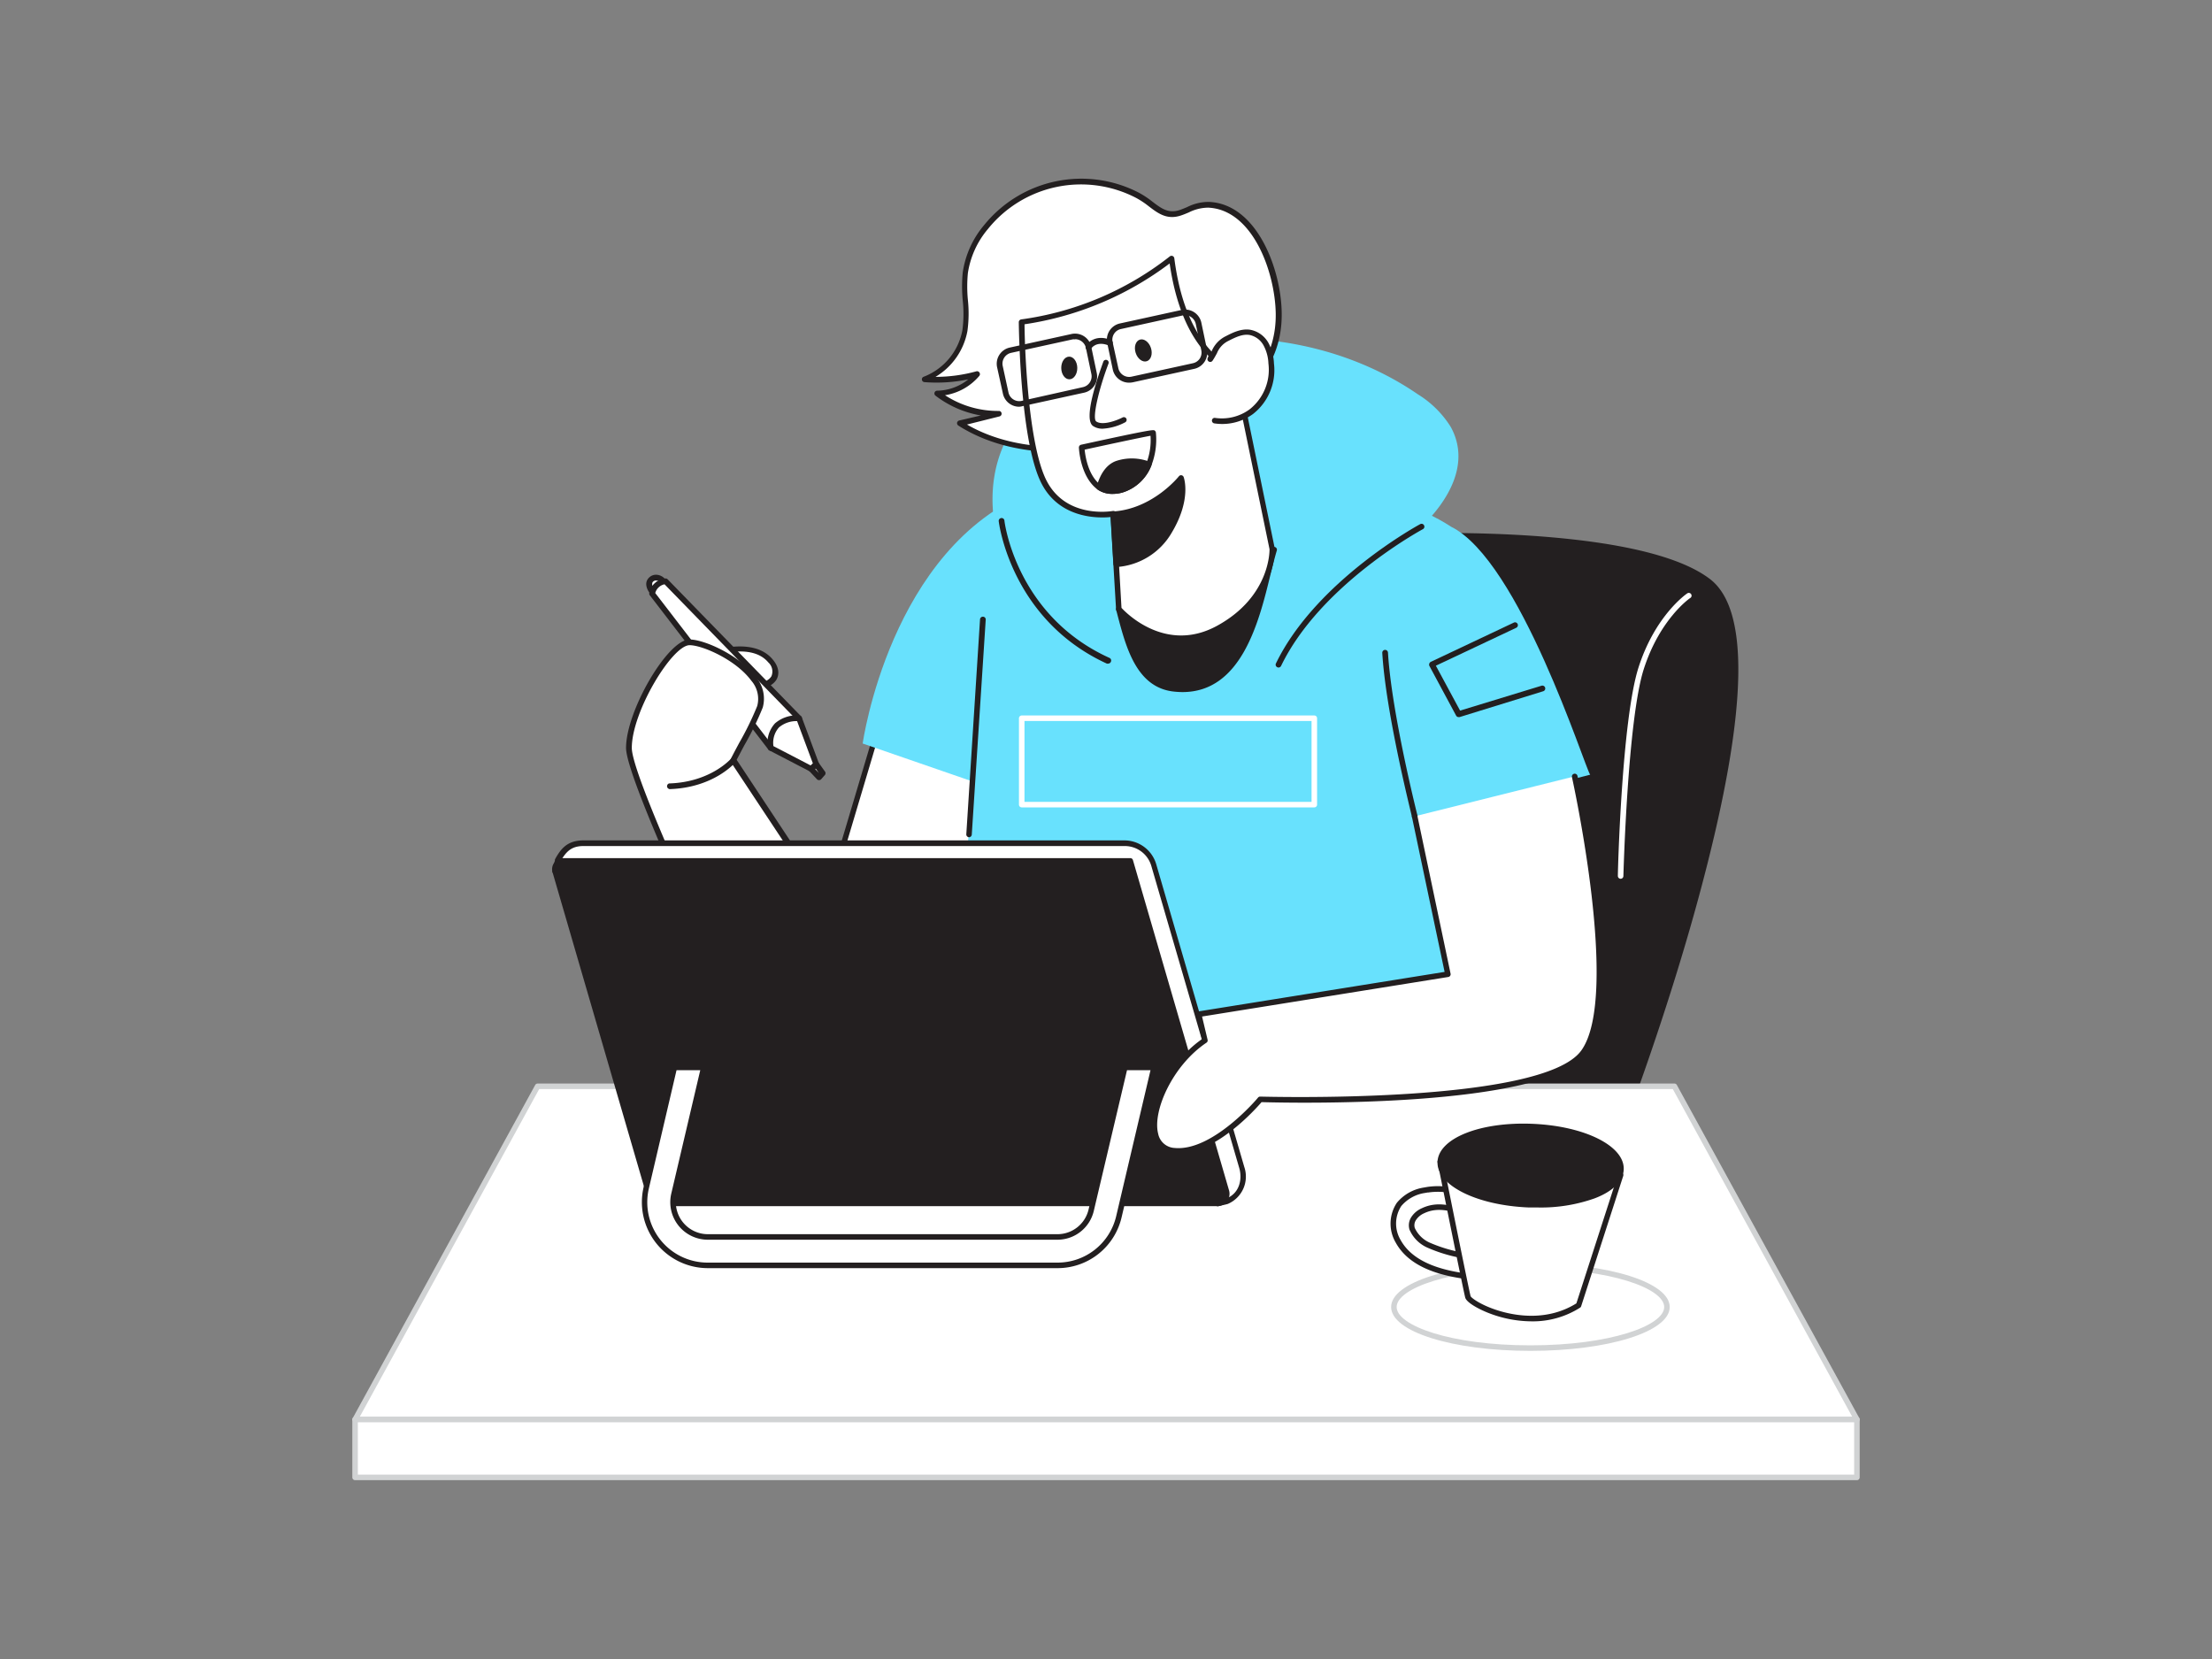 <svg xmlns="http://www.w3.org/2000/svg" viewBox="0 0 400 300"><rect x="0" y="0" width="400" height="300" fill="#808080" stroke="none"/><g id="_232_designer_flatline" data-name="#232_designer_flatline"><path d="M293.05,204.1s32.93-85.9,15.87-99-88.61-7.81-92.53-3.13-27,108.08-27,108.08Z" fill="#231f20"/><path d="M189.34,210.57a.52.52,0,0,1-.38-.17.48.48,0,0,1-.1-.43c.94-4.23,23.19-103.58,27.15-108.3,2.17-2.59,21.27-5,41.71-5.27,12-.16,41.09.33,51.51,8.32,7.25,5.56,6.79,24-1.36,54.92-6,22.87-14.27,44.42-14.35,44.63a.49.49,0,0,1-.44.32l-103.71,6ZM261.5,97.37l-3.76,0c-21,.28-39.25,2.87-41,4.92-3,3.61-18.76,71.33-26.8,107.23l102.73-5.92c2.11-5.59,32-85.78,15.92-98.11C301.82,100.3,284.75,97.37,261.5,97.37ZM293.05,204.1h0Z" fill="#231f20"/><path d="M159.34,129.88,144.5,179.69s30.61,3.95,30.61,2.82,6-54.81,6-54.81Z" fill="#fff"/><path d="M173.57,183.16c-5.17,0-19.84-1.78-29.13-3a.51.51,0,0,1-.42-.64l14.84-49.81a.5.5,0,0,1,.43-.36l21.78-2.18a.49.49,0,0,1,.4.15.46.46,0,0,1,.14.4c-2.07,18.5-6,53.75-6,54.76a.64.64,0,0,1-.2.43A4.13,4.13,0,0,1,173.57,183.16Zm1-.67v0Zm-29.46-3.22c10.64,1.36,27.16,3.25,29.48,2.92.38-4.32,5.25-47.92,5.92-53.93l-20.82,2.09Z" fill="#231f20"/><path d="M131.21,117.51c.13.14,5.4-1.27,8.12,2s-.81,6.19-9.4,4.5S131.21,117.51,131.21,117.51Z" fill="#fff"/><path d="M134.46,125a24.43,24.43,0,0,1-4.63-.49c-2.48-.49-3.76-1.29-3.91-2.46-.29-2.26,4.17-4.55,5.07-5a.5.5,0,0,1,.32,0l.33,0c1.4-.17,5.66-.71,8.08,2.19,1.08,1.28,1.31,2.59.67,3.69C139.56,124.24,137.41,125,134.46,125Zm-3.14-7c-1.95,1-4.52,2.76-4.38,3.87,0,.37.52,1.07,3.09,1.58,5.81,1.14,8.73.08,9.47-1.17a2.21,2.21,0,0,0-.57-2.5c-2.06-2.46-5.77-2-7.16-1.82C131.58,118,131.44,118,131.32,118Z" fill="#231f20"/><path d="M118,107.06s-1.08-1.24-.4-2.11a1.47,1.47,0,0,1,2.38.22S118.28,105.78,118,107.06Z" fill="#fff"/><path d="M118,107.57a.52.52,0,0,1-.39-.17c-.5-.58-1.16-1.82-.41-2.76a1.8,1.8,0,0,1,1.43-.71,2.19,2.19,0,0,1,1.74.91.5.5,0,0,1,.1.47.51.51,0,0,1-.32.35c-.4.14-1.47.7-1.65,1.51a.51.51,0,0,1-.37.39Zm.65-2.61h0a.82.82,0,0,0-.63.31.77.77,0,0,0,0,.71,3.93,3.93,0,0,1,1.08-.92A.81.81,0,0,0,118.66,105Z" fill="#231f20"/><path d="M120.36,105.12a2.7,2.7,0,0,0-2.44,2.22l21.45,27.91a6,6,0,0,1,5.13-5.35Z" fill="#fff"/><path d="M139.36,135.76a.51.51,0,0,1-.4-.2l-21.45-27.91a.52.52,0,0,1-.09-.45,3.26,3.26,0,0,1,2.94-2.6.52.52,0,0,1,.37.16l24.14,24.78a.5.5,0,0,1,.12.52.51.51,0,0,1-.4.35,5.48,5.48,0,0,0-4.71,4.88.51.51,0,0,1-.37.45Zm-20.87-28.52,20.61,26.81a6.4,6.4,0,0,1,4.39-4.45l-23.32-23.94A2.2,2.2,0,0,0,118.49,107.24Z" fill="#231f20"/><path d="M139.37,135.25l7.32,3.8.91-.85-3.1-8.3S138.8,129.33,139.37,135.25Z" fill="#fff"/><path d="M146.69,139.56a.48.48,0,0,1-.24-.06l-7.32-3.8a.51.51,0,0,1-.28-.41,5.32,5.32,0,0,1,1.29-4.48,6,6,0,0,1,4.41-1.43.52.52,0,0,1,.44.34l3.09,8.3a.51.51,0,0,1-.13.56l-.91.85A.53.53,0,0,1,146.69,139.56Zm-6.83-4.64,6.74,3.5.4-.36-2.86-7.66a4.89,4.89,0,0,0-3.28,1.14A4.2,4.2,0,0,0,139.86,134.92Z" fill="#231f20"/><polygon points="146.69 139.05 148.09 140.55 148.75 139.8 147.6 138.2 146.69 139.05" fill="#fff"/><path d="M148.09,141.07a.48.48,0,0,1-.37-.17l-1.41-1.5a.55.55,0,0,1-.14-.37.53.53,0,0,1,.17-.36l.91-.85a.52.52,0,0,1,.77.08l1.15,1.6a.51.51,0,0,1,0,.64l-.66.75a.49.49,0,0,1-.38.18Zm-.67-2,.66.71h0l-.57-.79Z" fill="#231f20"/><path d="M132.57,137.44c1.18-2.39,4.14-7.46,4.82-9.66,1.88-6-9.13-11.62-12.69-11.62s-11,12.44-11,19.09,24.65,57.57,24.65,57.57L162,182Z" fill="#fff"/><path d="M138.38,193.34a.51.51,0,0,1-.46-.29c-1-2.08-24.71-51.12-24.71-57.8s7.52-19.61,11.49-19.61c2.74,0,9.11,2.92,12,6.8a6,6,0,0,1,1.23,5.5,54.94,54.94,0,0,1-3.34,6.85c-.53,1-1,1.9-1.38,2.61l29.29,44.3a.54.54,0,0,1,.07.43.52.52,0,0,1-.28.32l-23.66,10.84A.38.38,0,0,1,138.38,193.34ZM124.7,116.67c-3.13,0-10.45,12-10.45,18.58,0,6.12,21.93,51.81,24.37,56.9l22.65-10.38-29.13-44a.54.54,0,0,1,0-.52c.38-.76.93-1.79,1.53-2.91a54.61,54.61,0,0,0,3.26-6.67,5,5,0,0,0-1.07-4.58C133.07,119.3,127,116.67,124.7,116.67Z" fill="#231f20"/><path d="M258.4,147.52l29.15-7.43c-1-1.41-12.76-38.74-25.16-44.85-10.85-7.2-36.58-12-59.31-10.37,0,0-6-.22-16.52,3.95C160.94,99,156,134.45,156,134.45l20,6.91s-3.82,45.85-7.43,69.82c0,0,44.22,8.65,108.6-2C277.22,209.16,258.52,154.3,258.4,147.52Z" fill="#68e1fd"/><path d="M256,96.27c-3.86,4-6.87,8.8-11.13,12.57-9.18,8.12-21.19,14.55-33.78,13.77-14.84-.92-27.67-11.06-30.89-25.83-2-9.26.08-17.86,7.24-24.4,4.95-4.52,11.29-7.28,17.77-9,17.21-4.61,36.52-2.16,51.21,7.94a18.28,18.28,0,0,1,5.92,5.88c3.67,6.65-.55,13.49-5.31,18.06C256.71,95.57,256.37,95.92,256,96.27Z" fill="#68e1fd"/><path d="M205.37,106.75c-.15,0-2.91,3.36-3.05,3.41,1.57,5.92,3.23,13.63,9.93,14.39,13.59,1.55,15.65-16.57,18.21-25.12C221.05,102.07,214.41,103.13,205.37,106.75Z" fill="#231f20"/><path d="M213.84,125.15a15.51,15.51,0,0,1-1.64-.1c-6.69-.76-8.58-8-10.11-13.79l-.26-1a.5.5,0,0,1,.2-.53c.16-.15.89-1,1.42-1.62,1.55-1.78,1.57-1.79,1.73-1.86h0a124.41,124.41,0,0,1,17-5.21c2.55-.64,5.18-1.3,8.1-2.12a.5.5,0,0,1,.49.13.52.52,0,0,1,.12.49c-.38,1.27-.75,2.77-1.15,4.36C227.67,112.46,224.5,125.14,213.84,125.15Zm-11-14.83.18.69c1.53,5.8,3.25,12.37,9.26,13,11.13,1.27,14.24-11.24,16.52-20.38.31-1.25.61-2.45.91-3.53-2.59.71-5,1.31-7.27,1.89a120.67,120.67,0,0,0-16.84,5.14c-.2.2-.9,1-1.42,1.61C203.48,109.64,203.09,110.08,202.87,110.32Zm-.55-.15h0Zm3.23-3Z" fill="#231f20"/><path d="M218.53,37c-2-.08-3.28.79-5,1.41-3.35,1.18-4.91-1.62-7.79-3.11a22.13,22.13,0,0,0-27.44,5.75,16.53,16.53,0,0,0-3.73,8.3c-.42,3.46.55,7-.05,10.42a11.77,11.77,0,0,1-7.28,8.8,28.05,28.05,0,0,0,9.52-.9,9.69,9.69,0,0,1-7.24,3.45,18,18,0,0,0,11.13,3.73l-7.05,1.65c6,3.85,13.31,5,20.38,4.68,14.08-.73,37.66-6.49,37.25-24.73C231,49.46,227.16,37.4,218.53,37Z" fill="#fff"/><path d="M191.56,81.77c-5.39,0-12.29-1-18.27-4.82a.51.51,0,0,1-.22-.51.53.53,0,0,1,.38-.4l3.92-.91a18.6,18.6,0,0,1-8.2-3.58.5.5,0,0,1,.3-.9,9.17,9.17,0,0,0,5.63-2.05,28.19,28.19,0,0,1-7.94.5.5.5,0,0,1-.45-.43.49.49,0,0,1,.32-.54,11.22,11.22,0,0,0,7-8.41,22.28,22.28,0,0,0,.06-5.42,26.72,26.72,0,0,1,0-5,17.06,17.06,0,0,1,3.84-8.56,22.62,22.62,0,0,1,28.06-5.87,16.68,16.68,0,0,1,2.42,1.61c1.62,1.23,2.9,2.2,5,1.47.45-.16.87-.34,1.28-.51a8.58,8.58,0,0,1,3.94-.93h0c8.66.38,13,12.12,13.14,19.94.18,8.29-4.35,14.82-13.47,19.39s-20,5.63-24.25,5.85C193.21,81.75,192.4,81.77,191.56,81.77Zm-16.7-5c6.46,3.75,13.87,4.25,19.06,4,4.16-.22,14.8-1.21,23.85-5.75,8.75-4.38,13.09-10.59,12.92-18.47-.17-7.44-4.16-18.61-12.18-19a7.9,7.9,0,0,0-3.51.85c-.43.18-.87.37-1.34.53-2.59.91-4.21-.32-5.92-1.62a15.43,15.43,0,0,0-2.27-1.51,21.6,21.6,0,0,0-26.82,5.61,16.07,16.07,0,0,0-3.63,8,25.56,25.56,0,0,0,0,4.79,23.32,23.32,0,0,1-.08,5.66,12.23,12.23,0,0,1-5.77,8.29,28,28,0,0,0,7.38-1,.5.5,0,0,1,.56.21.51.51,0,0,1,0,.59,10.23,10.23,0,0,1-6.22,3.52,17.5,17.5,0,0,0,9.73,2.84.49.49,0,0,1,.5.44.5.5,0,0,1-.38.55Z" fill="#231f20"/><path d="M201.32,92.94l1,17.22s7.87,9,18,3.47,9.74-14.3,9.74-14.3L223.41,67s-9.19-2.12-11.53-20.22a55.56,55.56,0,0,1-27.12,11.51s.18,20.25,3.75,28.3S201.32,92.94,201.32,92.94Z" fill="#fff"/><path d="M213.67,115.92c-6.88,0-11.67-5.35-11.73-5.43a.47.47,0,0,1-.12-.3l-1-16.69c-2.11.21-9.63.41-12.8-6.74-3.57-8-3.78-27.67-3.79-28.5a.51.51,0,0,1,.43-.5,55.64,55.64,0,0,0,26.86-11.38.5.5,0,0,1,.51-.09.51.51,0,0,1,.32.4c1.18,9.16,4.16,14.05,6.45,16.55a10.5,10.5,0,0,0,4.7,3.24.51.51,0,0,1,.37.39l6.66,32.36c0,.17.3,9.22-10,14.84A14.2,14.2,0,0,1,213.67,115.92Zm-10.87-6c1,1.09,8.16,8.23,17.29,3.24,9.72-5.32,9.48-13.77,9.48-13.85l-6.59-32c-1.66-.55-9.18-3.87-11.47-19.67a57.51,57.51,0,0,1-26.24,11c0,3,.5,20.46,3.69,27.67,3.37,7.58,11.91,6.15,12.27,6.09a.51.51,0,0,1,.4.09.54.54,0,0,1,.19.37Z" fill="#231f20"/><path d="M219.66,76.06a9,9,0,0,0,6.66-1.64,9.63,9.63,0,0,0,3.58-8.72,8,8,0,0,0-1-3.49,4.25,4.25,0,0,0-2.83-2.12,6.84,6.84,0,0,0-4.18,1.11c-1.94,1-2,2.11-3.06,3.75.12-.15.21-.57.33-.72" fill="#fff"/><path d="M221,76.67a9.7,9.7,0,0,1-1.42-.11.51.51,0,0,1-.42-.58.49.49,0,0,1,.57-.41A8.47,8.47,0,0,0,226,74a9.12,9.12,0,0,0,3.37-8.28,7.45,7.45,0,0,0-.89-3.28A3.77,3.77,0,0,0,226,60.58c-1.24-.22-2.48.35-3.86,1.06a4.23,4.23,0,0,0-2.08,2.24c-.21.38-.44.81-.75,1.28a.44.44,0,0,1-.08.11.49.49,0,0,1-.68.08.49.49,0,0,1-.12-.68l0,0s0-.13.07-.2a2,2,0,0,1,.25-.51.52.52,0,0,1,.19-.14l.19-.36a5.26,5.26,0,0,1,2.52-2.66c1.18-.61,2.81-1.45,4.48-1.16A4.77,4.77,0,0,1,229.37,62a8.47,8.47,0,0,1,1,3.71,10.07,10.07,0,0,1-3.78,9.15A9.45,9.45,0,0,1,221,76.67Z" fill="#231f20"/><path d="M201.84,102A12.12,12.12,0,0,0,211.45,96c3.53-5.89,2.12-9.66,2.12-9.66s-4.76,6.07-12.25,6.56Z" fill="#231f20"/><path d="M201.84,102.49a.49.49,0,0,1-.49-.47l-.53-9a.5.5,0,0,1,.47-.53c7.17-.46,11.84-6.3,11.89-6.36a.5.5,0,0,1,.47-.19.51.51,0,0,1,.39.32c.06.16,1.45,4.06-2.17,10.09a12.49,12.49,0,0,1-10,6.19Zm0-9.1.47,8.07A11.78,11.78,0,0,0,211,95.78c2.39-4,2.45-6.92,2.27-8.32A18.82,18.82,0,0,1,201.84,93.39Z" fill="#231f20"/><path d="M200,65.57s-3.75,9.88-2.05,11.06,5.29-.7,5.29-.7" fill="#fff"/><path d="M199.43,77.52a3,3,0,0,1-1.77-.48c-1.88-1.3,1-9.24,1.86-11.65a.5.5,0,0,1,.64-.29.5.5,0,0,1,.29.65c-1.74,4.59-3,9.9-2.22,10.46,1.19.82,3.85-.24,4.77-.72a.51.51,0,0,1,.68.21.5.5,0,0,1-.22.67A9.88,9.88,0,0,1,199.43,77.52Z" fill="#231f20"/><ellipse cx="206.75" cy="63.36" rx="1.45" ry="2.05" transform="translate(-9.47 66.66) rotate(-17.91)" fill="#231f20"/><ellipse cx="193.36" cy="66.54" rx="1.45" ry="2.05" transform="translate(-0.89 2.64) rotate(-0.78)" fill="#231f20"/><path d="M201.19,89.32a4.6,4.6,0,0,1-2.7-.79c-3.15-2.3-3.38-7.38-3.39-7.6a.51.51,0,0,1,.4-.51c12.94-2.83,13.08-2.73,13.31-2.56a.54.54,0,0,1,.21.36h0a12.9,12.9,0,0,1-.81,5.94A8.18,8.18,0,0,1,203,89.06,6.61,6.61,0,0,1,201.19,89.32Zm-5.05-8c.12,1.21.66,4.75,2.92,6.39a4.28,4.28,0,0,0,3.63.4,7.23,7.23,0,0,0,4.6-4.31,11.57,11.57,0,0,0,.76-5C206.33,79.11,200.26,80.41,196.14,81.31Z" fill="#231f20"/><path d="M207.75,84c-1.92,4.64-6.73,5.75-9,4.14.51-1.77,1.44-3.61,3.17-4.28A8.44,8.44,0,0,1,207.75,84Z" fill="#231f20"/><path d="M201.19,89.31a4.62,4.62,0,0,1-2.7-.78.49.49,0,0,1-.18-.54c.68-2.44,1.85-4,3.46-4.61a9,9,0,0,1,6.15.13.51.51,0,0,1,.29.27.53.53,0,0,1,0,.39A8.2,8.2,0,0,1,203,89.06,6.64,6.64,0,0,1,201.19,89.31Zm-1.82-1.41a4.47,4.47,0,0,0,3.32.2,7.12,7.12,0,0,0,4.38-3.82,7.83,7.83,0,0,0-4.94,0C200.9,84.78,200,86,199.37,87.9Z" fill="#231f20"/><path d="M184.29,73.55a3,3,0,0,1-2.93-2.36l-1.05-4.77a3,3,0,0,1,2.29-3.57l11.15-2.45a3,3,0,0,1,3.58,2.29l1,4.77A3,3,0,0,1,196.08,71h0l-11.15,2.44A2.79,2.79,0,0,1,184.29,73.55ZM194.4,61.37a2.09,2.09,0,0,0-.43,0l-11.14,2.44a2,2,0,0,0-1.51,2.35L182.37,71a2,2,0,0,0,2.34,1.5L195.86,70a2,2,0,0,0,1.5-2.34l-1-4.77a2,2,0,0,0-1.92-1.55ZM196,70.54h0Z" fill="#231f20"/><path d="M204.16,69.2a3,3,0,0,1-1.62-.48,3,3,0,0,1-1.31-1.88l-1-4.77a3,3,0,0,1,.4-2.26,3,3,0,0,1,1.89-1.32l11.14-2.44a3,3,0,0,1,3.58,2.29l1,4.77A3,3,0,0,1,216,66.69l-11.14,2.44A3.69,3.69,0,0,1,204.16,69.2ZM214.27,57a2.1,2.1,0,0,0-.43.05L202.7,59.5a1.94,1.94,0,0,0-1.24.86,2,2,0,0,0-.27,1.49l1.05,4.77a2,2,0,0,0,2.34,1.5l11.15-2.44h0a2,2,0,0,0,1.24-.86,2,2,0,0,0,.26-1.49l-1-4.77A2,2,0,0,0,214.27,57Z" fill="#231f20"/><path d="M196.82,63.32a.48.48,0,0,1-.26-.07.52.52,0,0,1-.19-.7c.47-.81,2-2.08,4.51-1.07a.52.52,0,0,1-.38,1c-2.24-.9-3.14.47-3.23.63A.53.53,0,0,1,196.82,63.32Z" fill="#231f20"/><polygon points="97.2 196.44 302.8 196.44 335.79 256.69 64.21 256.69 97.2 196.44" fill="#fff"/><path d="M335.79,257.19H64.21a.51.51,0,0,1-.43-.24.52.52,0,0,1,0-.5l33-60.25a.49.49,0,0,1,.44-.26H302.79a.49.49,0,0,1,.44.26l33,60.25a.52.52,0,0,1,0,.5A.51.51,0,0,1,335.79,257.19Zm-270.73-1H334.94L302.5,196.94H97.5Z" fill="#d1d3d4"/><path d="M100.39,157.57l.44-1.9c1-1.9,2.11-3.18,4.69-3.18h97.87a5.48,5.48,0,0,1,5.25,3.94l15.91,54.66a4.88,4.88,0,0,1-2.71,6.11l-1.73.41Z" fill="#fff"/><path d="M220.11,218.11a.59.59,0,0,1-.22-.05L100.17,158a.49.49,0,0,1-.26-.56l.44-1.9a.65.65,0,0,1,0-.13c1-1.81,2.15-3.44,5.13-3.44h97.87a6,6,0,0,1,5.73,4.3L225,211a5.38,5.38,0,0,1-3,6.72l-1.79.43ZM101,157.3l119.21,59.78,1.55-.36c2.41-.94,2.91-3.51,2.34-5.49l-15.91-54.66a5,5,0,0,0-4.77-3.58H105.52c-2.21,0-3.16,1-4.22,2.86Z" fill="#231f20"/><path d="M220.11,217.61H120.24a3.16,3.16,0,0,1-3-2.28l-16.81-57.76a1.49,1.49,0,0,1,1.43-1.9H204.4l17.37,59.73A1.72,1.72,0,0,1,220.11,217.61Z" fill="#231f20"/><path d="M220.11,218.11H120.24a3.69,3.69,0,0,1-3.52-2.64L99.91,157.71a2,2,0,0,1,1.91-2.53H204.4a.48.48,0,0,1,.47.35l17.38,59.73a2.23,2.23,0,0,1-2.14,2.85ZM101.82,156.17a1,1,0,0,0-.95,1.26l16.8,57.76a2.69,2.69,0,0,0,2.57,1.92h99.87a1.25,1.25,0,0,0,1-.49,1.23,1.23,0,0,0,.19-1.08L204,156.17Z" fill="#231f20"/><path d="M203.36,193l-6.07,25.81a6.27,6.27,0,0,1-6.12,4.85H128a6.29,6.29,0,0,1-6.12-7.73L127.23,193H122l-5.12,21.75a11.43,11.43,0,0,0,11.13,14h63.21A11.4,11.4,0,0,0,202.3,220l6.34-27Z" fill="#fff"/><path d="M191.17,229.32H128a11.93,11.93,0,0,1-11.61-14.66l5.11-21.76a.5.5,0,0,1,.49-.38h5.28a.51.51,0,0,1,.39.19.49.49,0,0,1,.09.42l-5.39,22.93a5.8,5.8,0,0,0,5.64,7.12h63.21a5.78,5.78,0,0,0,5.64-4.47l6.07-25.81a.49.49,0,0,1,.48-.38h5.28a.51.51,0,0,1,.49.61l-6.35,27A11.88,11.88,0,0,1,191.17,229.32Zm-68.83-35.8-5,21.37A10.92,10.92,0,0,0,128,228.32h63.21a10.89,10.89,0,0,0,10.64-8.43l6.2-26.37h-4.25l-6,25.42a6.75,6.75,0,0,1-6.61,5.24H128a6.79,6.79,0,0,1-6.61-8.35l5.24-22.31Z" fill="#231f20"/><path d="M284.82,140.37s8.94,39.7,1.62,49.84S228,198.75,228,198.75s-8.29,9.95-15.49,9.29-3-14.28,5.47-19.95l-1.17-4.73,45.07-7.23-6-28.53" fill="#fff"/><path d="M213.17,208.57q-.37,0-.75,0a4.22,4.22,0,0,1-3.92-3.35c-1.13-4.43,2.49-12.88,8.86-17.32l-1.08-4.39a.49.49,0,0,1,.06-.39.49.49,0,0,1,.34-.22l44.55-7.15-5.9-28a.5.5,0,0,1,.39-.59.49.49,0,0,1,.59.38l6,28.53a.49.49,0,0,1-.08.39.49.49,0,0,1-.33.21l-44.53,7.15,1,4.2a.49.49,0,0,1-.2.53c-6.12,4.1-9.79,12.35-8.74,16.45a3.19,3.19,0,0,0,3,2.59c6.85.64,15-9,15.06-9.11a.5.5,0,0,1,.4-.18c.51,0,51,1.47,58.06-8.34s-1.6-49-1.69-49.43a.5.5,0,1,1,1-.22c.37,1.63,8.9,40,1.53,50.24-7.2,10-54.39,8.88-58.66,8.75C227,200.62,219.87,208.57,213.17,208.57Z" fill="#231f20"/><path d="M231.19,120.71a.46.46,0,0,1-.22-.06.5.5,0,0,1-.24-.68c7.26-15,25.9-25.09,26.09-25.19a.5.5,0,0,1,.69.21.51.51,0,0,1-.21.7c-.18.1-18.53,10-25.64,24.73A.53.53,0,0,1,231.19,120.71Z" fill="#231f20"/><path d="M200.37,120a.54.54,0,0,1-.22,0C182.73,112,180.62,94.42,180.6,94.25a.52.52,0,0,1,.46-.57.51.51,0,0,1,.57.45c0,.17,2.08,17.18,19,24.84a.52.52,0,0,1,.26.68A.53.53,0,0,1,200.37,120Z" fill="#231f20"/><path d="M121,142.67a.52.52,0,0,1,0-1c7.54-.23,11.2-4.49,11.24-4.53a.51.51,0,0,1,.72-.07.52.52,0,0,1,.07.73c-.16.19-4,4.66-12,4.9Z" fill="#231f20"/><path d="M255.82,148.11a.51.51,0,0,1-.5-.39c0-.18-4.71-18.61-5.36-29.66a.51.51,0,0,1,.48-.54.52.52,0,0,1,.55.48c.65,10.95,5.29,29.28,5.33,29.47a.52.52,0,0,1-.37.63Z" fill="#231f20"/><path d="M175.22,151.4h0a.51.51,0,0,1-.48-.55L177.22,112a.51.51,0,0,1,.55-.48.5.5,0,0,1,.48.54l-2.52,38.85A.51.51,0,0,1,175.22,151.4Z" fill="#231f20"/><path d="M263.76,129.67a.5.5,0,0,1-.45-.27l-4.84-9a.54.54,0,0,1,0-.41.55.55,0,0,1,.27-.31l15-7.09a.51.51,0,0,1,.69.24.52.52,0,0,1-.24.69l-14.54,6.86,4.38,8.12L278.76,124a.52.52,0,1,1,.3,1l-15.15,4.68Z" fill="#231f20"/><ellipse cx="276.75" cy="236.35" rx="24.69" ry="7.43" fill="#fff"/><path d="M276.75,244.28c-14.12,0-25.19-3.48-25.19-7.93s11.07-7.93,25.19-7.93,25.19,3.48,25.19,7.93S290.87,244.28,276.75,244.28Zm0-14.86c-14.47,0-24.19,3.58-24.19,6.93s9.72,6.93,24.19,6.93,24.19-3.58,24.19-6.93S291.22,229.42,276.75,229.42Z" fill="#d1d3d4"/><path d="M258.14,215.13l-.59.11a7.33,7.33,0,0,0-4.56,2.57,6.31,6.31,0,0,0-.15,6.67c2.62,4.72,9,6,13.92,6.49a4.42,4.42,0,0,0,2.08-.16,1.7,1.7,0,0,0,1.15-1.58,1.74,1.74,0,0,0-1-1.33,5.35,5.35,0,0,0-1.63-.46c-3.06-.5-6.28-.87-9.08-2.28-1.63-.83-3.91-2.72-2.72-4.76a3.89,3.89,0,0,1,1.72-1.46c2.81-1.34,5.48-.32,8.25.5a1.53,1.53,0,0,0,.63.09,1.12,1.12,0,0,0,.81-1.25c-.09-1.21-1.3-2-2.44-2.45A12.8,12.8,0,0,0,258.14,215.13Z" fill="#fff"/><path d="M267.59,231.52a8.14,8.14,0,0,1-.87-.05c-7.51-.71-12.19-2.91-14.32-6.75a6.79,6.79,0,0,1,.19-7.21,7.85,7.85,0,0,1,4.86-2.76l.62-.11h0a13.22,13.22,0,0,1,6.68.73c1,.37,2.63,1.24,2.76,2.87a1.63,1.63,0,0,1-1.24,1.79,2.17,2.17,0,0,1-.84-.11l-.72-.22c-2.46-.75-4.78-1.45-7.17-.31a3.35,3.35,0,0,0-1.51,1.27,1.7,1.7,0,0,0-.19,1.4,5.37,5.37,0,0,0,2.7,2.65,26.57,26.57,0,0,0,7.81,2.06l1.13.18a5.56,5.56,0,0,1,1.79.51,2,2,0,0,1-.25,3.82A4,4,0,0,1,267.59,231.52Zm-9.37-15.89-.57.1a6.92,6.92,0,0,0-4.26,2.37,5.81,5.81,0,0,0-.11,6.14c1.95,3.52,6.38,5.56,13.53,6.23a4.07,4.07,0,0,0,1.84-.12,1.24,1.24,0,0,0,.84-1.09,1.23,1.23,0,0,0-.7-.92,4.7,4.7,0,0,0-1.47-.4l-1.13-.18a27.22,27.22,0,0,1-8.1-2.16,6.28,6.28,0,0,1-3.21-3.25,2.71,2.71,0,0,1,.29-2.2,4.29,4.29,0,0,1,1.94-1.66c2.74-1.31,5.36-.52,7.89.25l.72.22a1.15,1.15,0,0,0,.42.07c.24,0,.39-.41.37-.71-.08-1.12-1.51-1.78-2.12-2a12.22,12.22,0,0,0-6.17-.67Z" fill="#231f20"/><path d="M260.45,210.07s4.62,23.06,5,24.45,11.3,7.1,20,1.49l7.61-23.57Z" fill="#fff"/><path d="M276.94,238.94a21.65,21.65,0,0,1-7.64-1.46c-1.92-.74-4.1-1.94-4.34-2.83-.37-1.39-4.81-23.53-5-24.48a.48.48,0,0,1,.52-.59L293.09,212a.49.49,0,0,1,.44.65l-7.61,23.57a.49.49,0,0,1-.21.26A15.89,15.89,0,0,1,276.94,238.94Zm-15.87-28.32c.75,3.75,4.53,22.54,4.86,23.77.14.33,1.94,1.67,5.13,2.64,3,.91,8.74,1.94,14-1.34l7.36-22.79Z" fill="#231f20"/><ellipse cx="276.79" cy="210.75" rx="7.08" ry="16.35" transform="translate(54.88 478.66) rotate(-87.65)" fill="#231f20"/><path d="M278.07,218.35c-.53,0-1.06,0-1.59,0-9.45-.38-16.71-4-16.53-8.26s7.71-7.26,17.15-6.87,16.7,4,16.52,8.26c-.08,2.1-2,4-5.31,5.24A29,29,0,0,1,278.07,218.35Zm-2.51-14.21c-7.93,0-14.48,2.6-14.62,6-.14,3.56,7,6.87,15.58,7.22A29.53,29.53,0,0,0,288,215.75c2.9-1.11,4.6-2.7,4.67-4.35.15-3.57-7-6.88-15.57-7.23Z" fill="#231f20"/><path d="M237.67,146H184.76a.5.5,0,0,1-.5-.5V129.88a.51.51,0,0,1,.5-.5h52.91a.5.5,0,0,1,.5.5v15.65A.5.5,0,0,1,237.67,146Zm-52.41-1h51.91V130.38H185.26Z" fill="#fff"/><rect x="64.21" y="256.69" width="271.57" height="10.47" fill="#fff"/><path d="M335.79,267.66H64.21a.5.5,0,0,1-.5-.5V256.69a.51.51,0,0,1,.5-.5H335.79a.51.51,0,0,1,.5.5v10.47A.5.5,0,0,1,335.79,267.66Zm-271.08-1H335.29v-9.47H64.71Z" fill="#d1d3d4"/><path d="M293.05,158.91h0a.51.51,0,0,1-.49-.51c0-1.15.73-28.26,3.72-37.65s8.6-13.3,8.83-13.45a.5.5,0,0,1,.56.83c-.06,0-5.53,3.79-8.44,12.92s-3.66,37.09-3.67,37.37A.5.5,0,0,1,293.05,158.91Z" fill="#fff"/></g></svg>